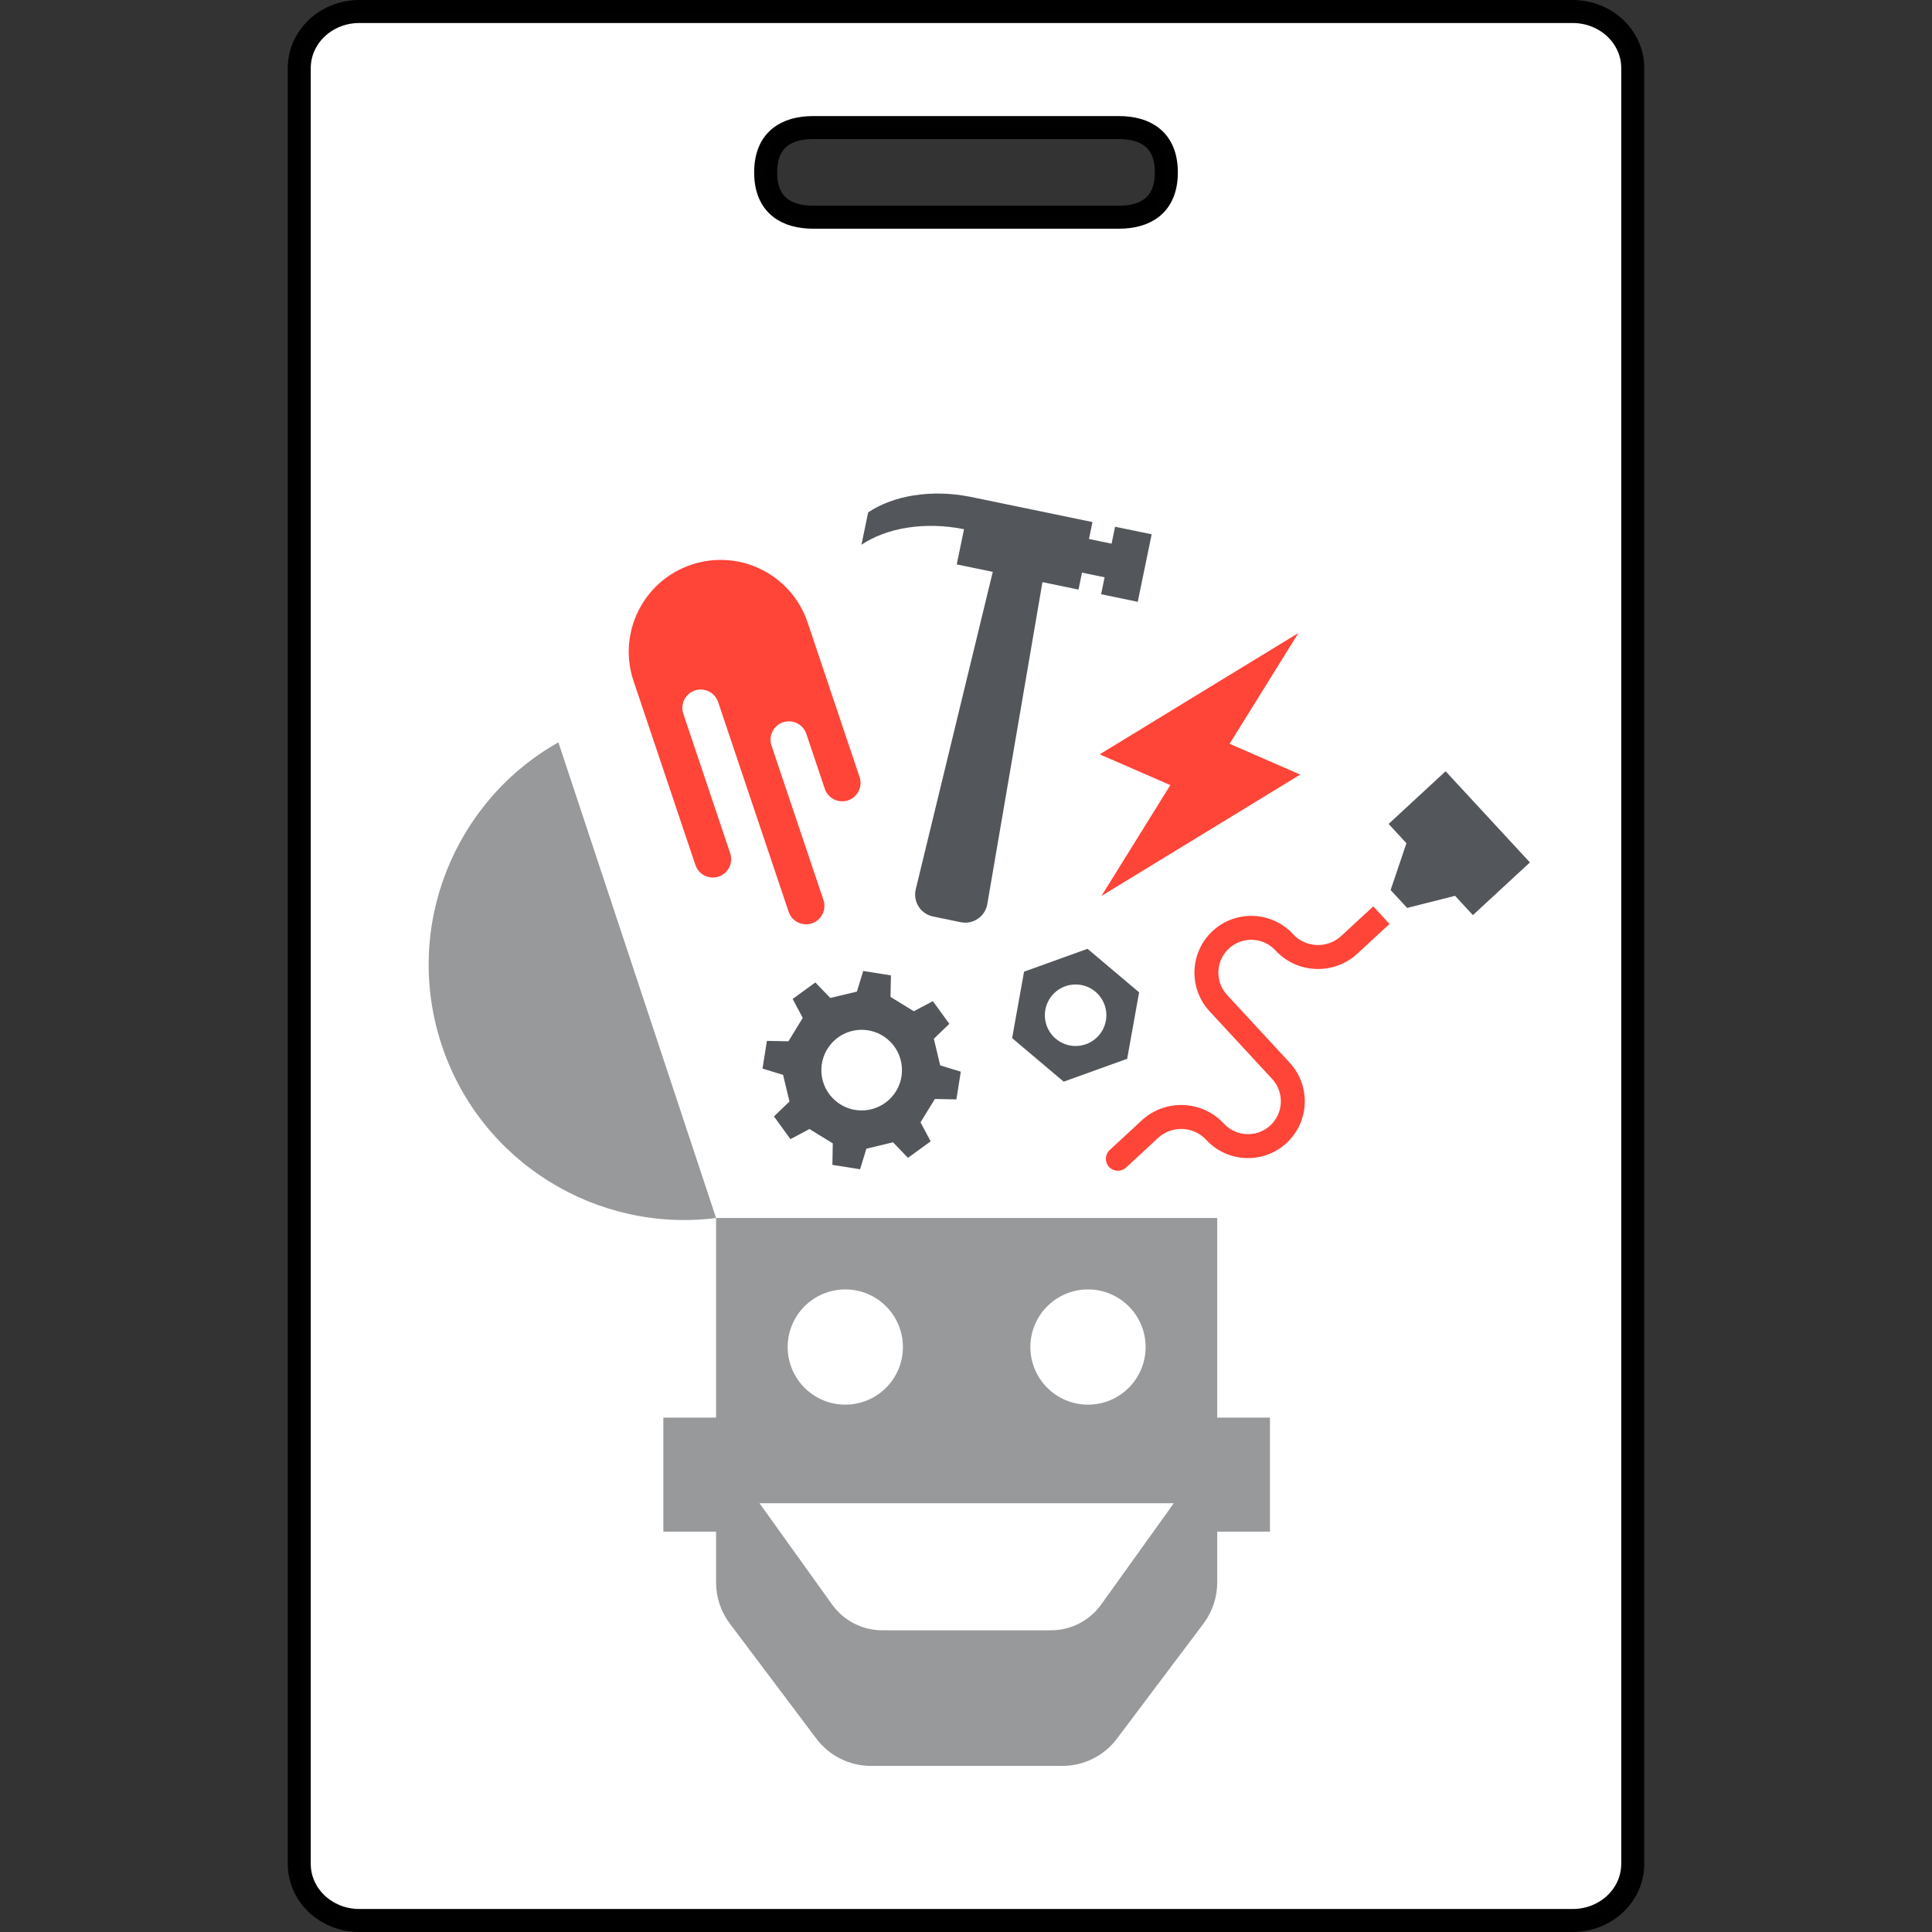 <?xml version="1.0" encoding="UTF-8" standalone="no"?>
<svg
   xmlns:dc="http://purl.org/dc/elements/1.1/"
   xmlns:cc="http://creativecommons.org/ns#"
   xmlns:rdf="http://www.w3.org/1999/02/22-rdf-syntax-ns#"
   xmlns:svg="http://www.w3.org/2000/svg"
   xmlns="http://www.w3.org/2000/svg"
   xmlns:xlink="http://www.w3.org/1999/xlink"
   xmlns:sodipodi="http://sodipodi.sourceforge.net/DTD/sodipodi-0.dtd"
   xmlns:inkscape="http://www.inkscape.org/namespaces/inkscape"
   version="1.1"
   id="svg5849"
   viewBox="0 0 480 480"
   height="512"
   width="512"
   sodipodi:docname="icon.svg"
   inkscape:version="0.92.1 r15371">
  <rect x="0" y="0" width="480" height="480" fill="#333333" stroke="none"/>
  <sodipodi:namedview
     pagecolor="#ffffff"
     bordercolor="#666666"
     borderopacity="1"
     objecttolerance="10"
     gridtolerance="10"
     guidetolerance="10"
     inkscape:pageopacity="0"
     inkscape:pageshadow="2"
     inkscape:window-width="1876"
     inkscape:window-height="1051"
     id="namedview90"
     showgrid="false"
     inkscape:snap-page="true"
     units="px"
     inkscape:snap-bbox="true"
     inkscape:bbox-nodes="true"
     fit-margin-top="0"
     fit-margin-left="0"
     fit-margin-right="0"
     fit-margin-bottom="0"
     inkscape:zoom="0.86014541"
     inkscape:cx="270.94764"
     inkscape:cy="310.7476"
     inkscape:window-x="44"
     inkscape:window-y="0"
     inkscape:window-maximized="1"
     inkscape:current-layer="svg5849"
     inkscape:snap-global="false"
     showguides="true"
     inkscape:guide-bbox="true"
     inkscape:snap-center="false"
     inkscape:snap-object-midpoints="true">
    <sodipodi:guide
       position="240,0"
       orientation="0,1"
       id="guide4778"
       inkscape:locked="false" />
  </sodipodi:namedview>
  <defs
     id="defs5851">
    <linearGradient
       id="linearGradient3821">
      <stop
         id="stop3823"
         offset="0"
         style="stop-color:#e10000;stop-opacity:1" />
      <stop
         id="stop3825"
         offset="1"
         style="stop-color:#ffffff;stop-opacity:1" />
    </linearGradient>
    <linearGradient
       gradientTransform="matrix(3.311,0,0,3.308,-0.668,-686.211)"
       gradientUnits="userSpaceOnUse"
       y2="82.554"
       x2="94.93"
       y1="305.593"
       x1="99.144"
       id="linearGradient3827"
       xlink:href="#linearGradient3821"
       inkscape:collect="always" />
  </defs>
  <path
     style="fill:#ffffff;fill-opacity:1;fill-rule:nonzero;stroke:#000000;stroke-width:5.716;stroke-linejoin:round;stroke-miterlimit:4;stroke-dasharray:none;stroke-dashoffset:19.44;stroke-opacity:0.994"
     d="m 89.297,2.858 c -8.28,0 -14.949,6.282 -14.949,14.086 V 463.056 c 0,7.804 6.669,14.086 14.949,14.086 h 301.405 c 8.28,0 14.949,-6.282 14.949,-14.086 V 16.944 c 0,-7.804 -6.669,-14.086 -14.949,-14.086 z M 202.023,31.697 h 75.954 c 6.535,0 11.796,2.9 11.796,11.133 0,8.233 -5.261,11.133 -11.796,11.133 h -75.954 c -6.535,0 -11.796,-2.9 -11.796,-11.133 0,-8.233 5.261,-11.133 11.796,-11.133 z"
     id="rect3041"
     inkscape:connector-curvature="0"
     sodipodi:nodetypes="ssssssssssssssss" />
  <g
     id="g924"
     transform="matrix(2.466,0,0,2.466,-55.76,32.437)">
    <path
       id="path4405"
       d="m 67.111,92.131 c 3.936,11.87 15.689,18.95 27.645,17.428 L 78.869,61.637 C 68.371,67.559 63.177,80.259 67.111,92.131"
       style="display:inline;fill:#97999b;fill-opacity:1;fill-rule:nonzero;stroke:none;stroke-width:0.959"
       inkscape:connector-curvature="0" />
    <path
       id="path4407"
       d="m 133.553,148.503 c -1.166,1.629 -3.048,2.594 -5.051,2.594 h -17.003 c -2.004,0 -3.885,-0.965 -5.051,-2.594 L 99.13,138.296 H 140.87 Z M 107.774,116.754 c 3.206,0 5.805,2.599 5.805,5.805 0,3.205 -2.599,5.805 -5.805,5.805 -3.205,0 -5.805,-2.6 -5.805,-5.805 0,-3.205 2.599,-5.805 5.805,-5.805 m 24.452,0 c 3.205,0 5.805,2.599 5.805,5.805 0,3.205 -2.599,5.805 -5.805,5.805 -3.205,0 -5.805,-2.6 -5.805,-5.805 0,-3.205 2.6,-5.805 5.805,-5.805 m 13.018,12.916 V 109.558 H 94.756 v 20.111 h -5.314 v 11.488 h 5.314 v 5.133 c 0,1.49 0.486,2.938 1.383,4.13 l 8.723,11.597 c 1.298,1.726 3.33,2.742 5.492,2.742 h 19.294 c 2.162,0 4.193,-1.016 5.492,-2.742 L 143.864,150.42 c 0.894,-1.192 1.38,-2.64 1.38,-4.13 v -5.133 h 5.314 v -11.488 z m 0,0"
       style="display:inline;fill:#97999b;fill-opacity:1;fill-rule:nonzero;stroke:none;stroke-width:0.959"
       inkscape:connector-curvature="0" />
    <path
       id="path4409"
       d="m 134.602,41.62 -2.279,-0.471 0.354,-1.706 -12.267,-2.536 c -3.995,-0.799 -7.799,-0.13 -10.332,1.558 l -0.675,3.259 c 2.533,-1.688 6.337,-2.363 10.332,-1.561 l -0.733,3.547 3.631,0.749 -7.763,31.994 c -0.14,0.593 -0.035,1.217 0.293,1.731 0.328,0.514 0.85,0.873 1.446,0.998 l 2.793,0.575 c 0.596,0.125 1.217,0 1.721,-0.341 0.507,-0.341 0.85,-0.873 0.957,-1.474 l 5.558,-32.447 3.631,0.751 0.354,-1.706 2.276,0.468 -0.351,1.706 3.689,0.764 1.405,-6.803 -3.689,-0.761 z m 0,0"
       style="display:inline;fill:#53565a;fill-opacity:1;fill-rule:nonzero;stroke:none;stroke-width:0.959"
       inkscape:connector-curvature="0" />
    <path
       id="path4411"
       d="m 109.732,98.712 c -2.235,0.171 -4.188,-1.505 -4.359,-3.743 -0.17,-2.235 1.505,-4.188 3.74,-4.359 2.238,-0.171 4.191,1.505 4.361,3.743 0.171,2.235 -1.505,4.188 -3.743,4.359 m 6.963,-7.21 1.563,-1.505 -1.66,-2.286 -1.917,1.018 -2.35,-1.444 0.041,-2.169 -2.791,-0.443 -0.634,2.075 -2.684,0.642 -1.505,-1.563 -2.286,1.66 1.016,1.915 -1.441,2.353 -2.169,-0.041 -0.443,2.79 2.072,0.636 0.644,2.681 -1.563,1.505 1.66,2.286 1.915,-1.016 2.35,1.441 -0.038,2.169 2.79,0.443 0.634,-2.073 2.684,-0.644 1.505,1.563 2.286,-1.66 -1.019,-1.915 1.444,-2.353 2.169,0.041 0.443,-2.79 -2.075,-0.634 z m 0,0"
       style="display:inline;fill:#53565a;fill-opacity:1;fill-rule:nonzero;stroke:none;stroke-width:0.959"
       inkscape:connector-curvature="0" />
    <path
       id="path4413"
       d="m 168.255,64.549 -5.741,5.309 1.795,1.943 -1.594,4.715 1.665,1.803 4.827,-1.22 1.798,1.945 5.744,-5.309 z m 0,0"
       style="display:inline;fill:#53565a;fill-opacity:1;fill-rule:nonzero;stroke:none;stroke-width:0.959"
       inkscape:connector-curvature="0" />
    <path
       id="path4415"
       d="m 133.896,88.08 c 0.578,1.612 -0.257,3.386 -1.866,3.967 -1.612,0.581 -3.389,-0.255 -3.967,-1.864 -0.581,-1.612 0.255,-3.389 1.864,-3.969 1.612,-0.581 3.386,0.255 3.969,1.866 m -8.112,-3.338 -1.202,6.694 5.194,4.387 6.396,-2.304 1.204,-6.694 -5.197,-4.387 z m 0,0"
       style="display:inline;fill:#53565a;fill-opacity:1;fill-rule:nonzero;stroke:none;stroke-width:0.959"
       inkscape:connector-curvature="0" />
    <path
       id="path4431"
       d="m 153.61,64.883 -7.119,-3.099 6.938,-11.164 -20.027,12.226 7.119,3.099 -6.938,11.167 z m 0,0"
       style="display:inline;fill:#ff4438;fill-opacity:1;fill-rule:nonzero;stroke:none;stroke-width:0.959"
       inkscape:connector-curvature="0" />
    <path
       id="path4433"
       d="m 160.966,78.161 -3.226,2.984 c -0.675,0.624 -1.55,0.947 -2.47,0.911 -0.919,-0.035 -1.767,-0.428 -2.391,-1.102 -2.144,-2.317 -5.772,-2.46 -8.091,-0.316 -2.319,2.144 -2.46,5.772 -0.318,8.091 l 6.309,6.821 c 1.24,1.342 1.156,3.442 -0.183,4.682 -1.342,1.243 -3.442,1.158 -4.685,-0.183 -2.19,-2.368 -5.899,-2.513 -8.27,-0.323 l -3.226,2.984 c -0.489,0.453 -0.519,1.215 -0.066,1.703 0.451,0.489 1.214,0.519 1.706,0.069 l 3.226,-2.984 c 1.393,-1.288 3.572,-1.202 4.86,0.191 2.141,2.317 5.772,2.46 8.091,0.316 2.319,-2.144 2.46,-5.772 0.316,-8.091 l -6.307,-6.823 c -1.24,-1.339 -1.158,-3.442 0.183,-4.682 1.342,-1.24 3.442,-1.159 4.682,0.183 1.062,1.148 2.508,1.815 4.068,1.876 1.561,0.06 3.053,-0.489 4.201,-1.551 l 3.228,-2.984 z m 0,0"
       style="display:inline;fill:#ff4438;fill-opacity:1;fill-rule:nonzero;stroke:none;stroke-width:0.959"
       inkscape:connector-curvature="0" />
    <path
       id="path4435"
       d="m 103.978,49.561 c -1.627,-4.843 -6.874,-7.45 -11.717,-5.82 -4.843,1.627 -7.45,6.874 -5.82,11.717 l 6.233,18.538 c 0.326,0.97 1.375,1.489 2.342,1.164 0.97,-0.326 1.489,-1.375 1.164,-2.342 L 91.454,58.755 c -0.326,-0.967 0.196,-2.016 1.164,-2.342 0.967,-0.326 2.019,0.196 2.345,1.164 l 7.104,21.132 c 0.326,0.968 1.375,1.489 2.342,1.164 0.97,-0.326 1.492,-1.375 1.166,-2.345 L 100.339,61.96 c -0.326,-0.97 0.196,-2.019 1.164,-2.342 0.968,-0.326 2.019,0.194 2.345,1.164 l 1.861,5.535 c 0.326,0.97 1.375,1.489 2.342,1.164 0.97,-0.326 1.489,-1.375 1.164,-2.342 z m 0,0"
       style="display:inline;fill:#ff4438;fill-opacity:1;fill-rule:nonzero;stroke:none;stroke-width:0.959"
       inkscape:connector-curvature="0" />
  </g>
</svg>
